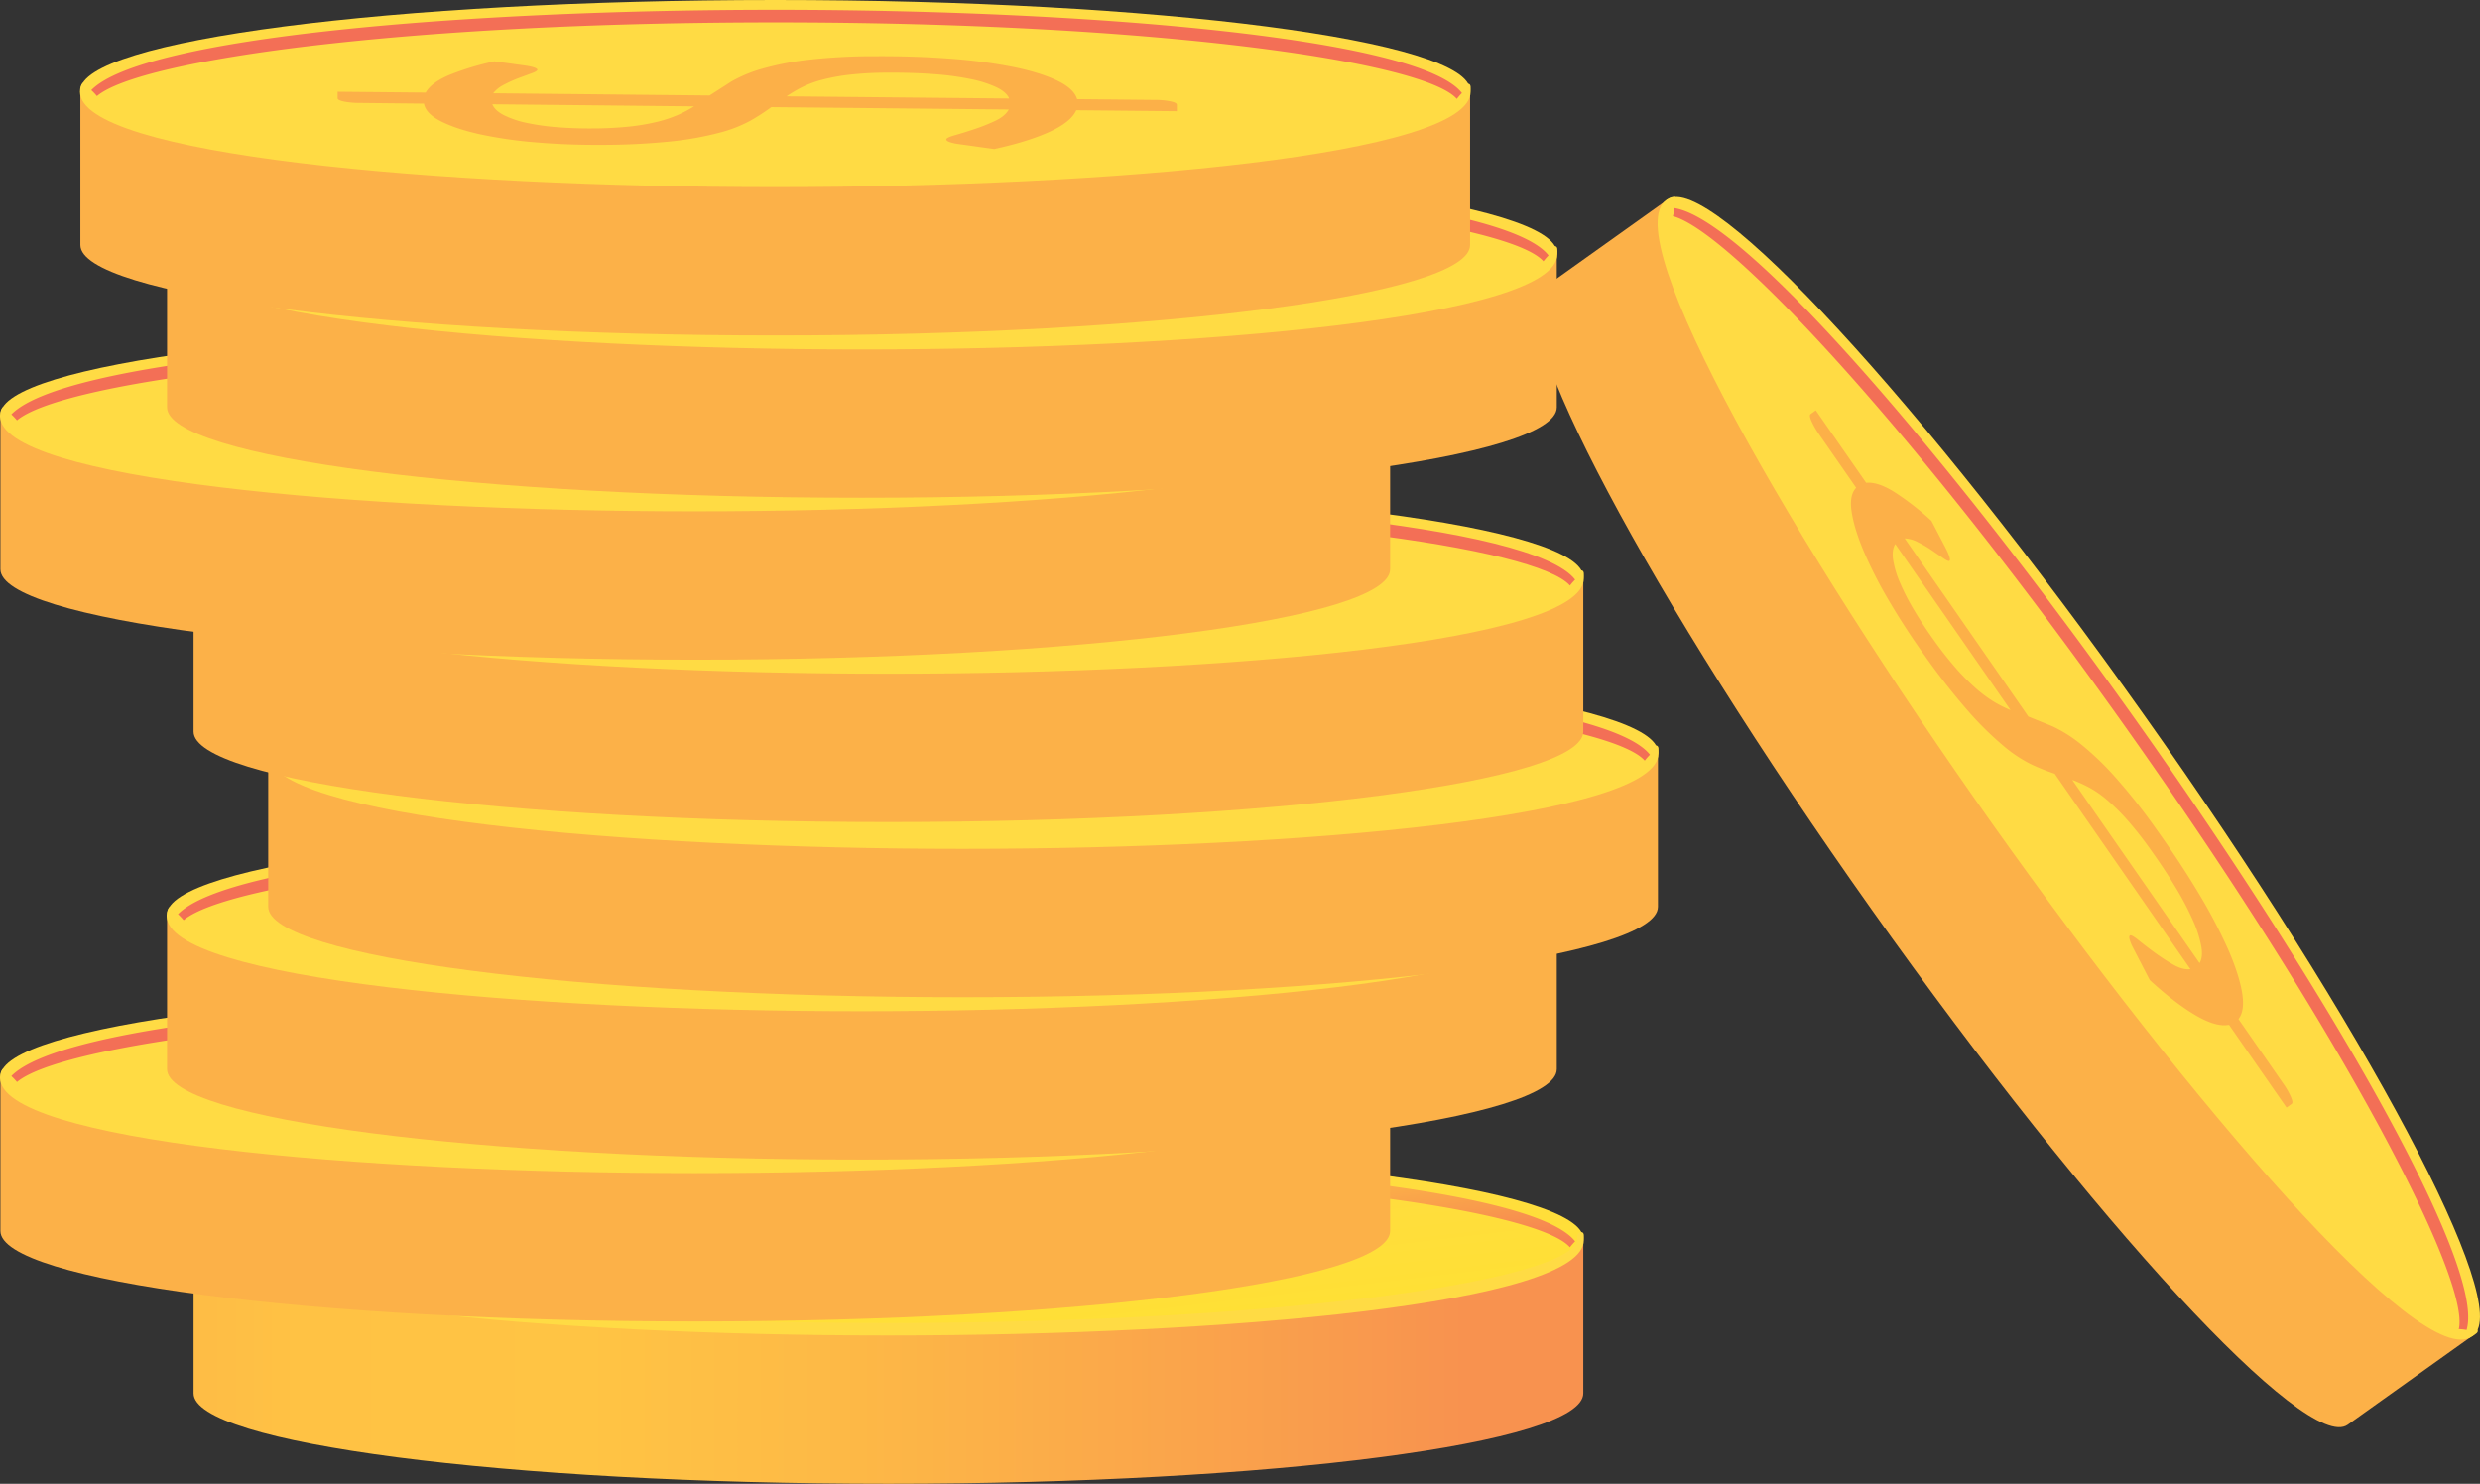 <svg xmlns="http://www.w3.org/2000/svg" xmlns:xlink="http://www.w3.org/1999/xlink" width="356" height="213" fill="none" xmlns:v="https://vecta.io/nano"><rect width="100%" height="100%" fill="#333333" stroke="none"/><style><![CDATA[.B{fill:#fcb048}]]></style><path d="M27.786 177.828v22.189c0 7.171 44.657 12.983 99.747 12.983s99.746-5.812 99.746-12.983v-22.189H27.786z" fill="url(#A)"/><path d="M227.279 177.829c0 7.171-44.657 12.982-99.746 12.982S27.786 185 27.786 177.829s44.657-12.981 99.747-12.981 99.746 5.812 99.746 12.981z" fill="url(#B)"/><path d="M127.535 191.707c-48.788 0-99.805-4.663-99.805-13.687 0-.491.176-1.367.67-1.367s.281.682.281 1.175c0 5.719 40.598 12.087 98.863 12.087s98.864-6.381 98.864-12.087c0-.49.083-.957.577-.957s.374.66.374 1.156c-.019 9.015-51.036 13.68-99.824 13.68z" fill="url(#C)"/><path d="M118.107 178.552l3.135-2.01a19.7 19.7 0 0 1 4.285-1.791 40.56 40.56 0 0 1 6.575-1.303 82.49 82.49 0 0 1 9.85-.535c3.855-.018 7.473.104 10.855.368 2.998.214 5.98.609 8.93 1.185 2.561.527 4.65 1.181 6.267 1.963s2.572 1.67 2.865 2.663l11.23.116a11.12 11.12 0 0 1 2.154.198c.628.128.932.29.932.491v.928l-14.438-.137c-.507 1.133-1.798 2.172-3.871 3.116s-4.713 1.763-7.919 2.455l-5.259-.737a6.08 6.08 0 0 1-1.16-.274c-.303-.111-.45-.231-.45-.364 0-.179.404-.38 1.223-.611s1.733-.51 2.753-.849a28.12 28.12 0 0 0 3.015-1.195c.979-.459 1.635-1.009 1.977-1.647l-34.08-.339c-.967.705-1.972 1.355-3.01 1.949a19.69 19.69 0 0 1-4.422 1.718c-2.25.587-4.54 1.003-6.852 1.244-3.436.353-6.888.522-10.342.506a102.1 102.1 0 0 1-9.142-.354c-2.667-.209-5.317-.589-7.936-1.136-2.31-.504-4.207-1.126-5.692-1.868-1.468-.736-2.305-1.595-2.476-2.559l-9.248-.096c-.733.003-1.464-.062-2.185-.194-.636-.123-.962-.287-.962-.491v-.927l12.642.12c.558-.982 1.713-1.829 3.455-2.553a39.46 39.46 0 0 1 6.416-1.936l4.233.584c1.285.182 1.924.393 1.926.636 0 .132-.259.294-.793.491l-1.897.699c-.723.27-1.427.588-2.107.952-.598.29-1.123.709-1.539 1.227l31.061.297zm-31.188 1.264c.245.609.82 1.132 1.679 1.574 1.021.497 2.1.862 3.213 1.087a32.74 32.74 0 0 0 4.329.626 58.49 58.49 0 0 0 5.046.186 52.08 52.08 0 0 0 5.356-.265c1.35-.14 2.689-.368 4.009-.682 1.031-.246 2.039-.58 3.014-.997a16.55 16.55 0 0 0 2.303-1.227l-28.949-.302zm74.191-.829c-.244-.616-.873-1.156-1.835-1.62-1.182-.534-2.422-.926-3.695-1.168-1.729-.349-3.478-.585-5.237-.707-1.984-.152-4.178-.223-6.583-.211a50.33 50.33 0 0 0-5.516.285c-1.351.148-2.689.395-4.005.736a14.58 14.58 0 0 0-2.881 1.067c-.761.388-1.496.823-2.202 1.304l31.954.314z" class="B"/><path d="M127.545 166.252c-44.474 0-90.788 3.927-98.19 11.535a8.6 8.6 0 0 1 .81.854c6.243-5.277 44.481-10.588 97.381-10.588 54.259 0 93.11 5.589 97.815 10.995a9.55 9.55 0 0 1 .747-.849c-6.118-7.875-53.296-11.947-98.562-11.947z" fill="url(#D)"/><path d="M.06 154.523v22.189c0 7.169 44.657 12.983 99.747 12.983s99.744-5.814 99.744-12.983v-22.189H.06z" fill="url(#E)"/><path d="M199.55 154.523c0 7.169-44.657 12.983-99.744 12.983S.06 161.692.06 154.523s44.657-12.983 99.747-12.983 99.744 5.814 99.744 12.983z" fill="url(#F)"/><path d="M99.803 168.399C51.017 168.399 0 163.736 0 154.712c0-.491.176-1.364.668-1.364s.281.679.281 1.175c0 5.716 40.6 12.087 98.863 12.087s98.863-6.381 98.863-12.087c0-.491.085-.959.58-.959s.374.662.374 1.156c-.02 9.014-51.039 13.679-99.827 13.679z" fill="url(#G)"/><path d="M90.378 155.247l3.135-2.012c1.353-.764 2.792-1.365 4.285-1.792 2.153-.613 4.352-1.049 6.576-1.303a83.33 83.33 0 0 1 9.849-.533c3.855-.019 7.474.103 10.856.368 2.997.213 5.978.609 8.927 1.186 2.563.525 4.652 1.175 6.267 1.948s2.57 1.663 2.865 2.666l11.233.113c.722-.005 1.444.062 2.153.201.626.127.93.289.932.491v.927l-14.438-.139c-.507 1.137-1.797 2.176-3.871 3.116s-4.712 1.759-7.916 2.455l-5.259-.737c-.395-.054-.783-.147-1.16-.277-.303-.11-.45-.231-.453-.361 0-.18.408-.383 1.224-.611s1.733-.511 2.753-.851a27.85 27.85 0 0 0 3.012-1.193c.979-.459 1.637-1.009 1.977-1.647l-34.08-.339c-.966.705-1.971 1.355-3.01 1.947a19.59 19.59 0 0 1-4.419 1.717c-2.25.586-4.54 1.001-6.852 1.242a96.49 96.49 0 0 1-10.339.508c-3.123.015-6.164-.103-9.142-.356a62.44 62.44 0 0 1-7.936-1.133c-2.31-.506-4.207-1.129-5.692-1.87s-2.311-1.595-2.479-2.56l-9.245-.096a12.22 12.22 0 0 1-2.185-.191c-.639-.123-.962-.29-.964-.491v-.928l12.644.12c.558-.981 1.713-1.828 3.455-2.555a39.68 39.68 0 0 1 6.416-1.933l4.233.581c1.285.182 1.923.393 1.923.638 0 .13-.259.292-.79.491l-1.899.697a18 18 0 0 0-2.105.952 4.51 4.51 0 0 0-1.539 1.227l31.059.317zm-31.191 1.264c.245.609.822 1.131 1.681 1.571 1.02.498 2.099.864 3.211 1.089 1.428.303 2.874.512 4.329.624a58.57 58.57 0 0 0 5.048.186 52.08 52.08 0 0 0 5.357-.265 30.73 30.73 0 0 0 4.008-.68c1.031-.246 2.04-.58 3.015-.998a16.88 16.88 0 0 0 2.303-1.228l-28.952-.299zm74.204-.83c-.245-.616-.874-1.155-1.838-1.619a16.52 16.52 0 0 0-3.693-1.171 40.69 40.69 0 0 0-5.237-.704c-1.987-.156-4.181-.227-6.582-.214a50.06 50.06 0 0 0-5.516.287c-1.352.149-2.692.395-4.009.737-.993.254-1.958.612-2.877 1.067-.761.388-1.497.824-2.203 1.306l31.955.311z" class="B"/><path d="M99.819 142.947c-44.476 0-90.788 3.926-98.19 11.522.288.268.558.554.81.857 6.243-5.277 44.481-10.588 97.38-10.588 54.257 0 93.11 5.588 97.816 10.993a8.57 8.57 0 0 1 .734-.847c-6.108-7.868-53.286-11.937-98.55-11.937z" fill="url(#H)"/><path d="M23.982 131.284v22.189c0 7.171 44.657 12.982 99.747 12.982s99.746-5.811 99.746-12.982v-22.189H23.982z" fill="url(#I)"/><path d="M223.475 131.284c0 7.171-44.657 12.983-99.746 12.983s-99.747-5.812-99.747-12.983 44.657-12.98 99.747-12.98 99.746 5.811 99.746 12.98z" fill="url(#J)"/><path d="M123.731 145.163c-48.788 0-99.805-4.663-99.805-13.688 0-.49.176-1.367.671-1.367s.281.683.281 1.176c0 5.718 40.598 12.087 98.863 12.087s98.863-6.381 98.863-12.087c0-.491.083-.957.577-.957s.375.66.375 1.156c-.02 9.012-51.037 13.68-99.825 13.68z" fill="url(#K)"/><path d="M114.304 132.008l3.135-2.01c1.353-.764 2.791-1.366 4.285-1.792 2.152-.614 4.351-1.051 6.575-1.305 3.27-.372 6.559-.55 9.85-.533 3.855-.019 7.473.103 10.855.368 2.998.214 5.98.61 8.93 1.186 2.561.528 4.65 1.183 6.267 1.963s2.571 1.668 2.865 2.663l11.23.113a11.27 11.27 0 0 1 2.153.201c.629.128.933.29.933.491v.928l-14.438-.138c-.508 1.134-1.798 2.173-3.872 3.117s-4.707 1.759-7.901 2.445l-5.259-.737a6.08 6.08 0 0 1-1.16-.275c-.303-.11-.45-.245-.45-.363 0-.178.408-.382 1.223-.611s1.734-.512 2.753-.849a28.12 28.12 0 0 0 3.015-1.195c.979-.459 1.635-1.009 1.977-1.647l-34.081-.339c-.966.705-1.971 1.355-3.009 1.949a19.74 19.74 0 0 1-4.422 1.718c-2.25.587-4.54 1.003-6.852 1.244-3.436.353-6.888.522-10.342.506-3.123.014-6.164-.103-9.142-.356-2.667-.208-5.317-.587-7.936-1.134-2.31-.504-4.207-1.127-5.692-1.868-1.468-.736-2.305-1.595-2.476-2.559l-9.248-.096c-.732.003-1.463-.062-2.183-.194-.639-.123-.964-.287-.964-.491v-.928l12.642.121c.558-.982 1.713-1.829 3.455-2.553 2.08-.826 4.227-1.474 6.416-1.936l4.234.584c1.287.182 1.923.393 1.926.636 0 .132-.259.294-.793.49l-1.897.7a17.12 17.12 0 0 0-2.107.952c-.598.289-1.123.709-1.539 1.227l31.044.307zm-31.188 1.264c.245.609.82 1.131 1.679 1.573 1.021.498 2.1.863 3.213 1.087a32.41 32.41 0 0 0 4.329.626c1.607.133 3.289.195 5.046.187a52.97 52.97 0 0 0 5.359-.265 31.43 31.43 0 0 0 4.009-.683c1.031-.246 2.038-.58 3.012-.998a16.78 16.78 0 0 0 2.303-1.228l-28.949-.299zm74.191-.83c-.245-.616-.874-1.155-1.835-1.619a16.48 16.48 0 0 0-3.695-1.169 40.87 40.87 0 0 0-5.237-.706c-1.986-.153-4.18-.224-6.583-.214-1.842-.003-3.684.092-5.516.287a28.23 28.23 0 0 0-4.006.737c-.995.252-1.96.61-2.88 1.067a20.06 20.06 0 0 0-2.202 1.303l31.954.314z" class="B"/><path d="M123.741 119.708c-44.474 0-90.788 3.926-98.19 11.522.289.267.559.553.81.857 6.242-5.277 44.481-10.588 97.38-10.588 54.26 0 93.11 5.588 97.816 10.995a9.25 9.25 0 0 1 .734-.849c-6.106-7.866-53.284-11.937-98.55-11.937z" fill="url(#L)"/><path d="M38.503 107.979v22.188c0 7.169 44.657 12.983 99.746 12.983s99.747-5.814 99.747-12.983v-22.188H38.503z" fill="url(#M)"/><path d="M138.249 120.962c55.089 0 99.747-5.813 99.747-12.983s-44.658-12.983-99.747-12.983-99.746 5.812-99.746 12.983 44.658 12.983 99.746 12.983z" fill="url(#N)"/><path d="M138.248 121.855c-48.788 0-99.806-4.663-99.806-13.687 0-.491.176-1.365.671-1.365s.281.68.281 1.176c0 5.716 40.598 12.084 98.863 12.084s98.863-6.368 98.863-12.084c0-.491.084-.96.578-.96s.374.66.374 1.156c-.019 9.015-51.037 13.68-99.824 13.68z" fill="url(#O)"/><path d="M128.824 108.703l3.135-2.013a19.89 19.89 0 0 1 4.285-1.791c2.152-.614 4.352-1.049 6.575-1.304 3.27-.372 6.559-.549 9.85-.532 3.855-.02 7.474.103 10.858.368a73.72 73.72 0 0 1 8.927 1.185c2.561.526 4.65 1.175 6.267 1.949s2.571 1.662 2.865 2.665l11.23.113c.723-.005 1.444.063 2.153.201.629.128.933.29.933.491v.928l-14.438-.14c-.508 1.136-1.798 2.175-3.872 3.117s-4.712 1.761-7.916 2.454l-5.259-.736c-.395-.054-.785-.147-1.162-.277-.304-.111-.45-.231-.45-.364 0-.176.407-.379 1.223-.608s1.734-.513 2.753-.852a27.23 27.23 0 0 0 3.015-1.195c.979-.459 1.635-1.006 1.977-1.644l-34.081-.339a32.39 32.39 0 0 1-3.01 1.946 19.57 19.57 0 0 1-4.421 1.718c-2.25.586-4.541 1.001-6.852 1.242a96.03 96.03 0 0 1-10.342.508 102.09 102.09 0 0 1-9.142-.356c-2.666-.207-5.316-.586-7.934-1.134-2.312-.505-4.21-1.129-5.694-1.87-1.468-.736-2.305-1.595-2.476-2.56l-9.248-.095c-.732.002-1.463-.062-2.183-.192-.639-.125-.964-.289-.964-.491v-.927l12.642.12c.56-.982 1.713-1.828 3.455-2.555 2.081-.825 4.227-1.472 6.416-1.934l4.234.582c1.287.181 1.926.392 1.926.638 0 .13-.26.294-.791.491l-1.899.697c-.722.271-1.426.589-2.107.952a4.46 4.46 0 0 0-1.539 1.227l31.061.317zm-31.188 1.264c.245.608.82 1.131 1.679 1.57 1.021.499 2.101.865 3.213 1.09a33.09 33.09 0 0 0 4.329.623 58.09 58.09 0 0 0 5.046.187 52.43 52.43 0 0 0 5.36-.265 31.09 31.09 0 0 0 4.008-.68c1.031-.246 2.04-.581 3.015-.999.798-.349 1.568-.759 2.302-1.227l-28.951-.299zm74.191-.83c-.245-.616-.871-1.156-1.835-1.62-1.181-.533-2.421-.926-3.693-1.17-1.729-.348-3.479-.583-5.239-.705-1.984-.155-4.178-.226-6.583-.213-1.842-.006-3.682.089-5.513.287a28.41 28.41 0 0 0-4.009.736c-.994.254-1.958.611-2.877 1.068-.761.389-1.496.825-2.203 1.305l31.952.312z" class="B"/><path d="M138.264 96.402c-44.476 0-90.788 3.927-98.193 11.535.292.263.565.545.82.844 6.245-5.274 44.481-10.585 97.395-10.585 54.257 0 93.107 5.588 97.813 10.993a9.53 9.53 0 0 1 .746-.847c-6.139-7.871-53.317-11.94-98.581-11.94z" fill="url(#P)"/><path d="M27.786 82.833v22.188c0 7.172 44.657 12.983 99.747 12.983s99.746-5.811 99.746-12.983V82.833H27.786z" fill="url(#Q)"/><path d="M227.279 82.833c0 7.171-44.657 12.983-99.746 12.983s-99.747-5.812-99.747-12.983 44.657-12.98 99.747-12.98 99.746 5.812 99.746 12.98z" fill="url(#R)"/><path d="M127.535 96.711c-48.788 0-99.805-4.663-99.805-13.687 0-.491.176-1.367.67-1.367s.281.682.281 1.176c0 5.718 40.598 12.087 98.863 12.087s98.864-6.369 98.864-12.087c0-.491.083-.957.577-.957s.374.66.374 1.156c-.019 9.012-51.036 13.68-99.824 13.68z" fill="url(#S)"/><path d="M118.107 83.557l3.135-2.01a19.67 19.67 0 0 1 4.285-1.792 40.9 40.9 0 0 1 6.575-1.306 83.29 83.29 0 0 1 9.85-.533c3.855-.02 7.473.103 10.855.368 2.998.214 5.98.61 8.93 1.185 2.561.527 4.65 1.177 6.267 1.951s2.572 1.662 2.865 2.663l11.23.113c.723-.003 1.444.064 2.154.201.628.128.932.29.932.491v.928l-14.438-.137c-.507 1.134-1.798 2.173-3.871 3.117s-4.713 1.762-7.919 2.454l-5.259-.736a6.14 6.14 0 0 1-1.16-.275c-.303-.11-.45-.245-.45-.363 0-.178.408-.382 1.223-.611s1.733-.513 2.753-.849c1.027-.34 2.034-.739 3.015-1.195s1.635-1.009 1.977-1.647l-34.08-.353c-.967.704-1.972 1.355-3.01 1.949a19.66 19.66 0 0 1-4.422 1.718c-2.25.587-4.54 1.003-6.852 1.244-3.436.353-6.888.522-10.342.506a101.35 101.35 0 0 1-9.142-.356 62.5 62.5 0 0 1-7.936-1.134c-2.31-.504-4.207-1.127-5.692-1.868-1.468-.736-2.305-1.595-2.476-2.56l-9.248-.096c-.733.003-1.464-.062-2.185-.194-.636-.123-.962-.287-.962-.491v-.928l12.642.12c.558-.982 1.713-1.828 3.455-2.552 2.08-.827 4.227-1.475 6.416-1.936l4.233.584c1.285.182 1.924.393 1.926.636 0 .133-.259.294-.793.491l-1.897.697c-.722.271-1.426.59-2.107.955-.598.289-1.123.708-1.539 1.227l31.061.324zm-31.188 1.264c.245.609.82 1.131 1.679 1.573a13.38 13.38 0 0 0 3.213 1.087 32.54 32.54 0 0 0 4.329.626c1.609.132 3.29.195 5.046.186 1.788.002 3.576-.086 5.356-.265a31.2 31.2 0 0 0 4.009-.682c1.031-.246 2.04-.58 3.014-.999.799-.348 1.569-.759 2.303-1.227l-28.949-.299zm74.191-.83c-.244-.616-.873-1.156-1.835-1.62a16.47 16.47 0 0 0-3.695-1.168c-1.729-.349-3.478-.585-5.237-.707-1.984-.152-4.178-.223-6.583-.213-1.842-.004-3.683.092-5.516.287-1.351.149-2.689.395-4.005.736-.995.253-1.961.611-2.881 1.068-.761.387-1.496.822-2.202 1.303l31.954.314z" class="B"/><path d="M127.545 71.256c-44.474 0-90.788 3.927-98.19 11.535.289.267.559.553.81.856 6.243-5.277 44.481-10.588 97.381-10.588 54.259 0 93.11 5.588 97.815 10.995.232-.298.481-.581.747-.849-6.118-7.878-53.296-11.95-98.562-11.95z" fill="url(#T)"/><path d="M.06 59.527v22.189c0 7.169 44.657 12.983 99.747 12.983s99.744-5.814 99.744-12.983V59.527H.06z" fill="url(#U)"/><path d="M99.806 72.51c55.088 0 99.746-5.813 99.746-12.983s-44.658-12.983-99.746-12.983S.06 52.357.06 59.527 44.718 72.51 99.806 72.51z" fill="url(#V)"/><path d="M99.803 73.404C51.017 73.404 0 68.741 0 59.716c0-.491.176-1.365.668-1.365s.281.68.281 1.176c0 5.716 40.6 12.087 98.863 12.087s98.863-6.381 98.863-12.087c0-.491.085-.96.58-.96s.374.66.374 1.156c-.02 9.014-51.039 13.68-99.827 13.68z" fill="url(#W)"/><path d="M90.379 60.251l3.135-2.012a19.79 19.79 0 0 1 4.285-1.792c2.153-.614 4.352-1.049 6.575-1.303a83.25 83.25 0 0 1 9.85-.533c3.855-.02 7.473.103 10.855.368 2.997.212 5.978.608 8.927 1.185 2.563.525 4.652 1.175 6.267 1.951s2.571 1.663 2.866 2.663l11.232.113a11.08 11.08 0 0 1 2.154.199c.626.13.929.292.932.491v.928l-14.438-.14c-.507 1.137-1.798 2.176-3.871 3.117s-4.713 1.759-7.917 2.454l-5.259-.736a5.98 5.98 0 0 1-1.16-.275c-.303-.11-.45-.231-.452-.363 0-.177.408-.38 1.223-.609s1.734-.513 2.753-.852a27.22 27.22 0 0 0 3.013-1.195c.979-.459 1.637-1.006 1.977-1.644l-34.081-.341c-.965.706-1.97 1.357-3.01 1.949a19.56 19.56 0 0 1-4.419 1.718c-2.25.586-4.54 1.001-6.852 1.242a96.05 96.05 0 0 1-10.339.508 102.28 102.28 0 0 1-9.142-.356c-2.667-.208-5.317-.586-7.936-1.134-2.31-.506-4.207-1.129-5.692-1.87s-2.313-1.597-2.486-2.567l-9.245-.096a12.15 12.15 0 0 1-2.185-.191c-.639-.125-.962-.29-.964-.491v-.928l12.644.12c.558-.982 1.713-1.828 3.455-2.555 2.081-.825 4.227-1.471 6.416-1.934l4.233.582c1.285.182 1.923.393 1.923.638 0 .13-.259.292-.79.491l-1.899.697c-.721.272-1.424.59-2.105.952a4.47 4.47 0 0 0-1.539 1.227l31.066.324zm-31.191 1.264c.245.609.822 1.132 1.681 1.571a13.39 13.39 0 0 0 3.211 1.09c1.428.303 2.874.511 4.329.623 1.61.133 3.293.195 5.048.186a52.28 52.28 0 0 0 5.357-.265 30.8 30.8 0 0 0 4.008-.68c1.032-.246 2.04-.58 3.015-.999.798-.348 1.568-.758 2.303-1.227l-28.952-.299zm74.203-.837c-.245-.616-.874-1.156-1.838-1.622-1.181-.532-2.42-.924-3.692-1.168a40.85 40.85 0 0 0-5.237-.704c-1.987-.155-4.182-.227-6.583-.213-1.842-.006-3.684.09-5.516.287-1.352.149-2.691.395-4.008.736-.994.255-1.958.613-2.878 1.068-.761.388-1.496.824-2.202 1.306l31.954.312z" class="B"/><path d="M99.819 47.951c-44.476 0-90.788 3.927-98.19 11.535.287.268.558.553.81.854 6.243-5.274 44.481-10.585 97.38-10.585 54.257 0 93.11 5.588 97.816 10.993a8.6 8.6 0 0 1 .734-.847c-6.108-7.881-53.286-11.95-98.55-11.95z" fill="url(#X)"/><path d="M23.982 36.288V58.47c0 7.171 44.657 12.983 99.747 12.983s99.746-5.812 99.746-12.983V36.281l-199.493.007z" fill="url(#Y)"/><path d="M123.729 49.271c55.088 0 99.746-5.813 99.746-12.983s-44.658-12.983-99.746-12.983-99.747 5.813-99.747 12.983 44.658 12.983 99.747 12.983z" fill="url(#Z)"/><path d="M123.731 50.167c-48.788 0-99.805-4.675-99.805-13.687 0-.491.176-1.367.671-1.367s.281.682.281 1.176c0 5.718 40.598 12.087 98.863 12.087s98.863-6.369 98.863-12.087c0-.491.083-.957.577-.957s.375.66.375 1.153c-.02 9.014-51.037 13.682-99.825 13.682z" fill="url(#a)"/><path d="M114.304 37.012l3.134-2.01a19.66 19.66 0 0 1 4.285-1.791c2.153-.614 4.352-1.051 6.576-1.306a83.24 83.24 0 0 1 9.849-.533c3.855-.02 7.474.103 10.856.368 2.997.214 5.979.61 8.929 1.185 2.561.529 4.65 1.179 6.267 1.951s2.572 1.66 2.866 2.663l11.229.113c.723-.002 1.444.065 2.154.201.629.128.932.29.932.491v.928l-14.438-.14c-.507 1.137-1.798 2.177-3.871 3.119s-4.713 1.761-7.919 2.454l-5.259-.736a6.16 6.16 0 0 1-1.16-.275c-.303-.11-.45-.233-.45-.363 0-.18.408-.384 1.224-.611s1.733-.51 2.753-.849a28.4 28.4 0 0 0 3.014-1.195c.979-.459 1.635-1.009 1.978-1.647l-34.081-.339a32.59 32.59 0 0 1-3.01 1.946 19.58 19.58 0 0 1-4.422 1.718c-2.249.587-4.54 1.002-6.852 1.242a96.09 96.09 0 0 1-10.341.508 102.28 102.28 0 0 1-9.142-.356 62.5 62.5 0 0 1-7.936-1.134c-2.31-.502-4.207-1.125-5.692-1.868-1.468-.736-2.305-1.598-2.476-2.562l-9.248-.093c-.732.003-1.463-.062-2.183-.194-.639-.123-.964-.287-.964-.491v-.928l12.642.12c.558-.982 1.713-1.828 3.455-2.552 2.08-.827 4.227-1.474 6.416-1.936l4.234.584c1.287.179 1.923.393 1.926.636 0 .133-.259.294-.793.491l-1.897.699c-.723.27-1.427.588-2.107.952a4.47 4.47 0 0 0-1.539 1.227l31.061.312zm-31.189 1.264c.245.609.82 1.131 1.679 1.573 1.021.497 2.101.863 3.213 1.087a32.59 32.59 0 0 0 4.329.626 58.15 58.15 0 0 0 5.046.187c1.79.002 3.578-.086 5.359-.265 1.349-.141 2.688-.368 4.008-.682a18.52 18.52 0 0 0 3.013-.999c.798-.348 1.568-.759 2.302-1.227l-28.949-.299zm74.192-.83c-.245-.616-.874-1.156-1.836-1.62-1.181-.534-2.422-.926-3.695-1.168-1.728-.349-3.478-.585-5.237-.707-1.985-.152-4.179-.223-6.582-.214-1.843-.004-3.684.092-5.516.287-1.351.149-2.69.395-4.006.736a14.48 14.48 0 0 0-2.88 1.068c-.761.387-1.497.822-2.203 1.303l31.955.314z" class="B"/><path d="M123.741 24.712c-44.474 0-90.788 3.927-98.19 11.535.289.267.559.553.81.857 6.242-5.277 44.481-10.587 97.38-10.587 54.26 0 93.11 5.588 97.816 10.992a9.65 9.65 0 0 1 .734-.847c-6.106-7.888-53.284-11.95-98.55-11.95z" fill="url(#b)"/><path d="M11.539 12.983v22.189c0 7.169 44.66 12.983 99.747 12.983s99.746-5.814 99.746-12.983V12.983H11.539z" fill="url(#c)"/><path d="M111.286 25.966c55.089 0 99.747-5.813 99.747-12.983S166.375 0 111.286 0 11.54 5.813 11.54 12.983s44.658 12.983 99.746 12.983z" fill="url(#d)"/><path d="M111.283 26.859c-48.788 0-99.803-4.663-99.803-13.687 0-.491.176-1.365.668-1.365s.281.68.281 1.176c0 5.716 40.598 12.085 98.863 12.085s98.863-6.381 98.863-12.085c0-.491.086-.96.578-.96s.374.66.374 1.156c-.02 9.014-51.044 13.68-99.825 13.68z" fill="url(#e)"/><path d="M101.861 13.707l3.135-2.012a19.77 19.77 0 0 1 4.285-1.792 40.93 40.93 0 0 1 6.575-1.303 83.22 83.22 0 0 1 9.847-.533c3.857-.02 7.476.103 10.858.368 2.997.213 5.978.608 8.927 1.185 2.563.525 4.652 1.175 6.267 1.949s2.57 1.662 2.866 2.665l11.232.113c.723-.004 1.444.063 2.153.199.627.13.93.292.93.491v.928l-14.438-.14c-.507 1.137-1.797 2.176-3.871 3.117s-4.712 1.759-7.916 2.454l-5.259-.736a6 6 0 0 1-1.163-.275c-.303-.11-.45-.231-.45-.363 0-.177.408-.38 1.224-.609s1.734-.513 2.755-.852c1.027-.338 2.033-.738 3.013-1.195s1.634-1.006 1.977-1.644l-34.081-.341c-.966.706-1.971 1.357-3.01 1.949-1.398.75-2.882 1.327-4.419 1.718-2.25.586-4.541 1.001-6.852 1.242-3.435.353-6.886.522-10.339.508-3.125.015-6.164-.103-9.145-.356-2.666-.207-5.316-.586-7.933-1.134-2.313-.506-4.211-1.129-5.692-1.87-1.468-.736-2.308-1.595-2.479-2.56l-9.245-.096a12.15 12.15 0 0 1-2.185-.192c-.639-.125-.962-.29-.964-.491v-.928l12.642.12c.56-.982 1.713-1.828 3.458-2.555a39.54 39.54 0 0 1 6.414-1.934l4.233.582c1.287.182 1.926.393 1.926.638 0 .13-.259.292-.79.491l-1.899.697c-.721.271-1.424.589-2.105.952A4.48 4.48 0 0 0 70.8 13.39l31.061.317zM70.67 14.971c.245.609.822 1.131 1.681 1.571 1.02.498 2.099.864 3.211 1.09a33.1 33.1 0 0 0 4.329.623 58.25 58.25 0 0 0 5.046.186 52.3 52.3 0 0 0 5.359-.265c1.35-.138 2.689-.365 4.008-.68 1.031-.247 2.04-.581 3.015-.999a16.88 16.88 0 0 0 2.303-1.227l-28.952-.3zm74.192-.83c-.245-.616-.871-1.156-1.836-1.622a16.55 16.55 0 0 0-3.692-1.168 40.41 40.41 0 0 0-5.237-.704c-1.987-.154-4.182-.225-6.585-.213-1.842-.006-3.683.09-5.514.287-1.352.149-2.691.395-4.008.736-.994.254-1.958.612-2.878 1.068-.76.389-1.496.825-2.202 1.306l31.952.312z" class="B"/><path d="M111.299 1.406c-44.477 0-90.788 3.927-98.191 11.535.287.267.557.552.808.854C20.161 8.521 58.397 3.21 111.311 3.21c54.257 0 93.107 5.588 97.815 10.992a9.02 9.02 0 0 1 .735-.847c-6.121-7.881-53.298-11.95-98.562-11.95z" fill="url(#f)"/><path d="M239.406 28.624l-18.031 12.863c-5.824 4.155 15.339 44.022 47.269 89.042s62.538 78.15 68.364 73.995l18.028-12.863-115.63-163.036z" fill="url(#g)"/><path d="M355.035 191.661c-5.824 4.155-36.433-28.96-68.365-73.993s-53.102-84.887-47.266-89.044 36.433 28.972 68.362 73.995 53.095 84.887 47.269 89.042z" fill="url(#h)"/><path d="M285.945 118.186c-28.279-39.872-54.052-84.274-46.74-89.498.401-.287 1.224-.648 1.498-.245s-.389.626-.793.913c-4.65 3.313 13.704 40.183 47.474 87.793s62.472 77.097 67.116 73.784c.404-.288.83-.491 1.116-.084s-.32.687-.734.982c-7.295 5.218-40.649-33.773-68.937-73.644z" fill="url(#i)"/><path d="M291.167 102.859l3.451 1.397c1.404.66 2.726 1.484 3.939 2.454a41.13 41.13 0 0 1 4.873 4.616c2.201 2.464 4.255 5.056 6.152 7.763 2.249 3.138 4.247 6.165 5.993 9.08 1.563 2.574 2.97 5.24 4.211 7.984 1.057 2.4 1.74 4.485 2.048 6.253s.141 3.064-.504 3.886l6.416 9.245c.424.587.788 1.215 1.087 1.875.259.586.303.93.144 1.043l-.751.542-8.254-11.881c-1.215.246-2.808-.207-4.777-1.357s-4.166-2.836-6.592-5.058l-2.447-4.722a6.17 6.17 0 0 1-.451-1.109c-.085-.312-.071-.491.035-.58.145-.103.545.112 1.201.643s1.419 1.118 2.288 1.758 1.779 1.235 2.719 1.772 1.767.75 2.484.66l-19.479-28.05c-1.133-.38-2.245-.825-3.328-1.33a19.47 19.47 0 0 1-3.962-2.614 46.62 46.62 0 0 1-4.985-4.883c-2.278-2.604-4.417-5.327-6.406-8.158-1.821-2.543-3.491-5.102-5.01-7.677-1.375-2.3-2.601-4.686-3.67-7.144-.93-2.182-1.522-4.089-1.782-5.735s-.039-2.81.644-3.51l-5.281-7.608c-.426-.598-.797-1.233-1.109-1.897-.269-.594-.325-.952-.159-1.073l.752-.542 7.228 10.401c1.119-.108 2.474.334 4.08 1.345a39.69 39.69 0 0 1 5.29 4.121l1.982 3.799c.598 1.156.796 1.799.598 1.941-.106.076-.39-.042-.857-.363l-1.666-1.146a16.91 16.91 0 0 0-1.995-1.168 4.43 4.43 0 0 0-1.899-.542l17.749 25.571zm-19.104-24.756c-.348.56-.446 1.325-.304 2.282.187 1.123.516 2.217.979 3.257a33.15 33.15 0 0 0 2.002 3.9c.825 1.392 1.75 2.803 2.775 4.231 1.033 1.465 2.141 2.876 3.32 4.226a31.47 31.47 0 0 0 2.876 2.881 18.72 18.72 0 0 0 2.559 1.885c.748.449 1.529.838 2.337 1.165l-16.544-23.828zm43.678 60.151c.352-.565.433-1.382.245-2.44-.252-1.274-.652-2.514-1.192-3.696-.72-1.613-1.542-3.179-2.462-4.687-1.028-1.713-2.242-3.548-3.644-5.505-1.062-1.508-2.206-2.958-3.426-4.342-.903-1.018-1.878-1.971-2.916-2.851-.782-.666-1.632-1.247-2.536-1.733-.757-.398-1.538-.748-2.339-1.048l18.27 26.302z" class="B"/><path d="M306.647 103.443c-25.78-36.347-55.809-71.909-66.277-73.568-.049.391-.125.778-.225 1.158 7.906 2.044 34.384 30.217 65.046 73.447 31.45 44.343 49.432 79.333 47.765 86.313a8.97 8.97 0 0 1 1.121.118c2.834-9.559-21.204-50.471-47.43-87.469z" fill="url(#j)"/><defs><linearGradient id="A" x1="10.732" y1="195.415" x2="240.236" y2="195.415" xlink:href="#k"><stop stop-color="#fcb148"/><stop offset=".05" stop-color="#fdba46"/><stop offset=".14" stop-color="#ffc244"/><stop offset=".32" stop-color="#ffc444"/><stop offset=".48" stop-color="#fdb946"/><stop offset=".78" stop-color="#f99c4d"/><stop offset=".87" stop-color="#f8924f"/></linearGradient><linearGradient id="B" x1="126.539" y1="169.487" x2="138.707" y2="271.061" xlink:href="#k"><stop stop-color="#ffdb44"/><stop offset="1" stop-color="#feef06"/></linearGradient><linearGradient id="C" x1="212418" y1="49086" x2="212435" y2="51026.9" xlink:href="#k"><stop stop-color="#ffdb44"/><stop offset="1" stop-color="#feef06"/></linearGradient><linearGradient id="D" x1="129.505" y1="192.885" x2="125.781" y2="161.8" xlink:href="#k"><stop stop-color="#f36f56"/><stop offset=".31" stop-color="#f99c4c"/><stop offset=".55" stop-color="#fdb946"/><stop offset=".68" stop-color="#ffc444"/><stop offset=".8" stop-color="#ffc244"/><stop offset=".87" stop-color="#feba46"/><stop offset=".92" stop-color="#fcad49"/><stop offset=".96" stop-color="#f99a4d"/><stop offset="1" stop-color="#f57e53"/></linearGradient><linearGradient id="E" x1="95643.8" y1="115448" x2="282740" y2="115448" xlink:href="#k"><stop stop-color="#fcb148"/><stop offset=".05" stop-color="#fdba46"/><stop offset=".14" stop-color="#ffc244"/><stop offset=".32" stop-color="#ffc444"/><stop offset=".48" stop-color="#fdb946"/><stop offset=".78" stop-color="#f99c4d"/><stop offset=".87" stop-color="#f8924f"/></linearGradient><linearGradient id="F" x1="190051" y1="82515" x2="190220" y2="93413.3" xlink:href="#k"><stop stop-color="#ffdb44"/><stop offset="1" stop-color="#feef06"/></linearGradient><linearGradient id="G" x1="189768" y1="47625.5" x2="189786" y2="49566" xlink:href="#k"><stop stop-color="#ffdb44"/><stop offset="1" stop-color="#feef06"/></linearGradient><linearGradient id="H" x1="138593" y1="11138.8" x2="138606" y2="12781.2" xlink:href="#k"><stop stop-color="#f36f56"/><stop offset=".31" stop-color="#f99c4c"/><stop offset=".55" stop-color="#fdb946"/><stop offset=".68" stop-color="#ffc444"/><stop offset=".8" stop-color="#ffc244"/><stop offset=".87" stop-color="#feba46"/><stop offset=".92" stop-color="#fcad49"/><stop offset=".96" stop-color="#f99a4d"/><stop offset="1" stop-color="#f57e53"/></linearGradient><linearGradient id="I" x1="115175" y1="112095" x2="302272" y2="112095" xlink:href="#k"><stop stop-color="#fcb148"/><stop offset=".05" stop-color="#fdba46"/><stop offset=".14" stop-color="#ffc244"/><stop offset=".32" stop-color="#ffc444"/><stop offset=".48" stop-color="#fdb946"/><stop offset=".78" stop-color="#f99c4d"/><stop offset=".87" stop-color="#f8924f"/></linearGradient><linearGradient id="J" x1="209583" y1="80025.5" x2="209753" y2="90922.7" xlink:href="#k"><stop stop-color="#ffdb44"/><stop offset="1" stop-color="#feef06"/></linearGradient><linearGradient id="K" x1="209311" y1="46184.7" x2="209329" y2="48125.5" xlink:href="#k"><stop stop-color="#ffdb44"/><stop offset="1" stop-color="#feef06"/></linearGradient><linearGradient id="L" x1="119382" y1="12328.4" x2="119395" y2="13971" xlink:href="#k"><stop stop-color="#f36f56"/><stop offset=".31" stop-color="#f99c4c"/><stop offset=".55" stop-color="#fdb946"/><stop offset=".68" stop-color="#ffc444"/><stop offset=".8" stop-color="#ffc244"/><stop offset=".87" stop-color="#feba46"/><stop offset=".92" stop-color="#fcad49"/><stop offset=".96" stop-color="#f99a4d"/><stop offset="1" stop-color="#f57e53"/></linearGradient><linearGradient id="M" x1="127026" y1="108731" x2="314122" y2="108731" xlink:href="#k"><stop stop-color="#fcb148"/><stop offset=".05" stop-color="#fdba46"/><stop offset=".14" stop-color="#ffc244"/><stop offset=".32" stop-color="#ffc444"/><stop offset=".48" stop-color="#fdb946"/><stop offset=".78" stop-color="#f99c4d"/><stop offset=".87" stop-color="#f8924f"/></linearGradient><linearGradient id="N" x1="111932" y1="10636.3" x2="112102" y2="21534.6" xlink:href="#k"><stop stop-color="#ffdb44"/><stop offset="1" stop-color="#feef06"/></linearGradient><linearGradient id="O" x1="221171" y1="44724.4" x2="221188" y2="46664.9" xlink:href="#k"><stop stop-color="#ffdb44"/><stop offset="1" stop-color="#feef06"/></linearGradient><linearGradient id="P" x1="107740" y1="13519.3" x2="107753" y2="15162" xlink:href="#k"><stop stop-color="#f36f56"/><stop offset=".31" stop-color="#f99c4c"/><stop offset=".55" stop-color="#fdb946"/><stop offset=".68" stop-color="#ffc444"/><stop offset=".8" stop-color="#ffc244"/><stop offset=".87" stop-color="#feba46"/><stop offset=".92" stop-color="#fcad49"/><stop offset=".96" stop-color="#f99a4d"/><stop offset="1" stop-color="#f57e53"/></linearGradient><linearGradient id="Q" x1="118279" y1="105103" x2="305376" y2="105103" xlink:href="#k"><stop stop-color="#fcb148"/><stop offset=".05" stop-color="#fdba46"/><stop offset=".14" stop-color="#ffc244"/><stop offset=".32" stop-color="#ffc444"/><stop offset=".48" stop-color="#fdb946"/><stop offset=".78" stop-color="#f99c4d"/><stop offset=".87" stop-color="#f8924f"/></linearGradient><linearGradient id="R" x1="212687" y1="74851.4" x2="212857" y2="85748.5" xlink:href="#k"><stop stop-color="#ffdb44"/><stop offset="1" stop-color="#feef06"/></linearGradient><linearGradient id="S" x1="212418" y1="43164.2" x2="212435" y2="45105.1" xlink:href="#k"><stop stop-color="#ffdb44"/><stop offset="1" stop-color="#feef06"/></linearGradient><linearGradient id="T" x1="116335" y1="14818.4" x2="116348" y2="16462.5" xlink:href="#k"><stop stop-color="#f36f56"/><stop offset=".31" stop-color="#f99c4c"/><stop offset=".55" stop-color="#fdb946"/><stop offset=".68" stop-color="#ffc444"/><stop offset=".8" stop-color="#ffc244"/><stop offset=".87" stop-color="#feba46"/><stop offset=".92" stop-color="#fcad49"/><stop offset=".96" stop-color="#f99a4d"/><stop offset="1" stop-color="#f57e53"/></linearGradient><linearGradient id="U" x1="95643.8" y1="101739" x2="282740" y2="101739" xlink:href="#k"><stop stop-color="#fcb148"/><stop offset=".05" stop-color="#fdba46"/><stop offset=".14" stop-color="#ffc244"/><stop offset=".32" stop-color="#ffc444"/><stop offset=".48" stop-color="#fdb946"/><stop offset=".78" stop-color="#f99c4d"/><stop offset=".87" stop-color="#f8924f"/></linearGradient><linearGradient id="V" x1="80553.3" y1="5461.7" x2="80722.7" y2="16360.1" xlink:href="#k"><stop stop-color="#ffdb44"/><stop offset="1" stop-color="#feef06"/></linearGradient><linearGradient id="W" x1="189768" y1="41704.6" x2="189786" y2="43645.1" xlink:href="#k"><stop stop-color="#ffdb44"/><stop offset="1" stop-color="#feef06"/></linearGradient><linearGradient id="X" x1="138593" y1="16007.5" x2="138606" y2="17651.4" xlink:href="#k"><stop stop-color="#f36f56"/><stop offset=".31" stop-color="#f99c4c"/><stop offset=".55" stop-color="#fdb946"/><stop offset=".68" stop-color="#ffc444"/><stop offset=".8" stop-color="#ffc244"/><stop offset=".87" stop-color="#feba46"/><stop offset=".92" stop-color="#fcad49"/><stop offset=".96" stop-color="#f99a4d"/><stop offset="1" stop-color="#f57e53"/></linearGradient><linearGradient id="Y" x1="115175" y1="98385.6" x2="302272" y2="98385.6" xlink:href="#k"><stop stop-color="#fcb148"/><stop offset=".05" stop-color="#fdba46"/><stop offset=".14" stop-color="#ffc244"/><stop offset=".32" stop-color="#ffc444"/><stop offset=".48" stop-color="#fdb946"/><stop offset=".78" stop-color="#f99c4d"/><stop offset=".87" stop-color="#f8924f"/></linearGradient><linearGradient id="Z" x1="100082" y1="2980.02" x2="100251" y2="13878.2" xlink:href="#k"><stop stop-color="#ffdb44"/><stop offset="1" stop-color="#feef06"/></linearGradient><linearGradient id="a" x1="209311" y1="40262.5" x2="209329" y2="42203.3" xlink:href="#k"><stop stop-color="#ffdb44"/><stop offset="1" stop-color="#feef06"/></linearGradient><linearGradient id="b" x1="119382" y1="17195.9" x2="119395" y2="18839.7" xlink:href="#k"><stop stop-color="#f36f56"/><stop offset=".31" stop-color="#f99c4c"/><stop offset=".55" stop-color="#fdb946"/><stop offset=".68" stop-color="#ffc444"/><stop offset=".8" stop-color="#ffc244"/><stop offset=".87" stop-color="#feba46"/><stop offset=".92" stop-color="#fcad49"/><stop offset=".96" stop-color="#f99a4d"/><stop offset="1" stop-color="#f57e53"/></linearGradient><linearGradient id="c" x1="105017" y1="95022.3" x2="292113" y2="95022.3" xlink:href="#k"><stop stop-color="#fcb148"/><stop offset=".05" stop-color="#fdba46"/><stop offset=".14" stop-color="#ffc244"/><stop offset=".32" stop-color="#ffc444"/><stop offset=".48" stop-color="#fdb946"/><stop offset=".78" stop-color="#f99c4d"/><stop offset=".87" stop-color="#f8924f"/></linearGradient><linearGradient id="d" x1="89923" y1="490.752" x2="90092.5" y2="11389.3" xlink:href="#k"><stop stop-color="#ffdb44"/><stop offset="1" stop-color="#feef06"/></linearGradient><linearGradient id="e" x1="199142" y1="38803.3" x2="199160" y2="40743.8" xlink:href="#k"><stop stop-color="#ffdb44"/><stop offset="1" stop-color="#feef06"/></linearGradient><linearGradient id="f" x1="129382" y1="18387.7" x2="129394" y2="20031.6" xlink:href="#k"><stop stop-color="#f36f56"/><stop offset=".31" stop-color="#f99c4c"/><stop offset=".55" stop-color="#fdb946"/><stop offset=".68" stop-color="#ffc444"/><stop offset=".8" stop-color="#ffc244"/><stop offset=".87" stop-color="#feba46"/><stop offset=".92" stop-color="#fcad49"/><stop offset=".96" stop-color="#f99a4d"/><stop offset="1" stop-color="#f57e53"/></linearGradient><linearGradient id="g" x1="-181557" y1="447167" x2="-108045" y2="549532" xlink:href="#k"><stop stop-color="#fcb148"/><stop offset=".05" stop-color="#fdba46"/><stop offset=".14" stop-color="#ffc244"/><stop offset=".32" stop-color="#ffc444"/><stop offset=".48" stop-color="#fdb946"/><stop offset=".78" stop-color="#f99c4d"/><stop offset=".87" stop-color="#f8924f"/></linearGradient><linearGradient id="h" x1="-130751" y1="438928" x2="-178498" y2="486577" xlink:href="#k"><stop stop-color="#ffdb44"/><stop offset="1" stop-color="#feef06"/></linearGradient><linearGradient id="i" x1="-128738" y1="437698" x2="-143428" y2="452357" xlink:href="#k"><stop stop-color="#ffdb44"/><stop offset="1" stop-color="#feef06"/></linearGradient><linearGradient id="j" x1="284090" y1="-101940" x2="298425" y2="-116305" xlink:href="#k"><stop stop-color="#f36f56"/><stop offset=".31" stop-color="#f99c4c"/><stop offset=".55" stop-color="#fdb946"/><stop offset=".68" stop-color="#ffc444"/><stop offset=".8" stop-color="#ffc244"/><stop offset=".87" stop-color="#feba46"/><stop offset=".92" stop-color="#fcad49"/><stop offset=".96" stop-color="#f99a4d"/><stop offset="1" stop-color="#f57e53"/></linearGradient><linearGradient id="k" gradientUnits="userSpaceOnUse"/></defs></svg>